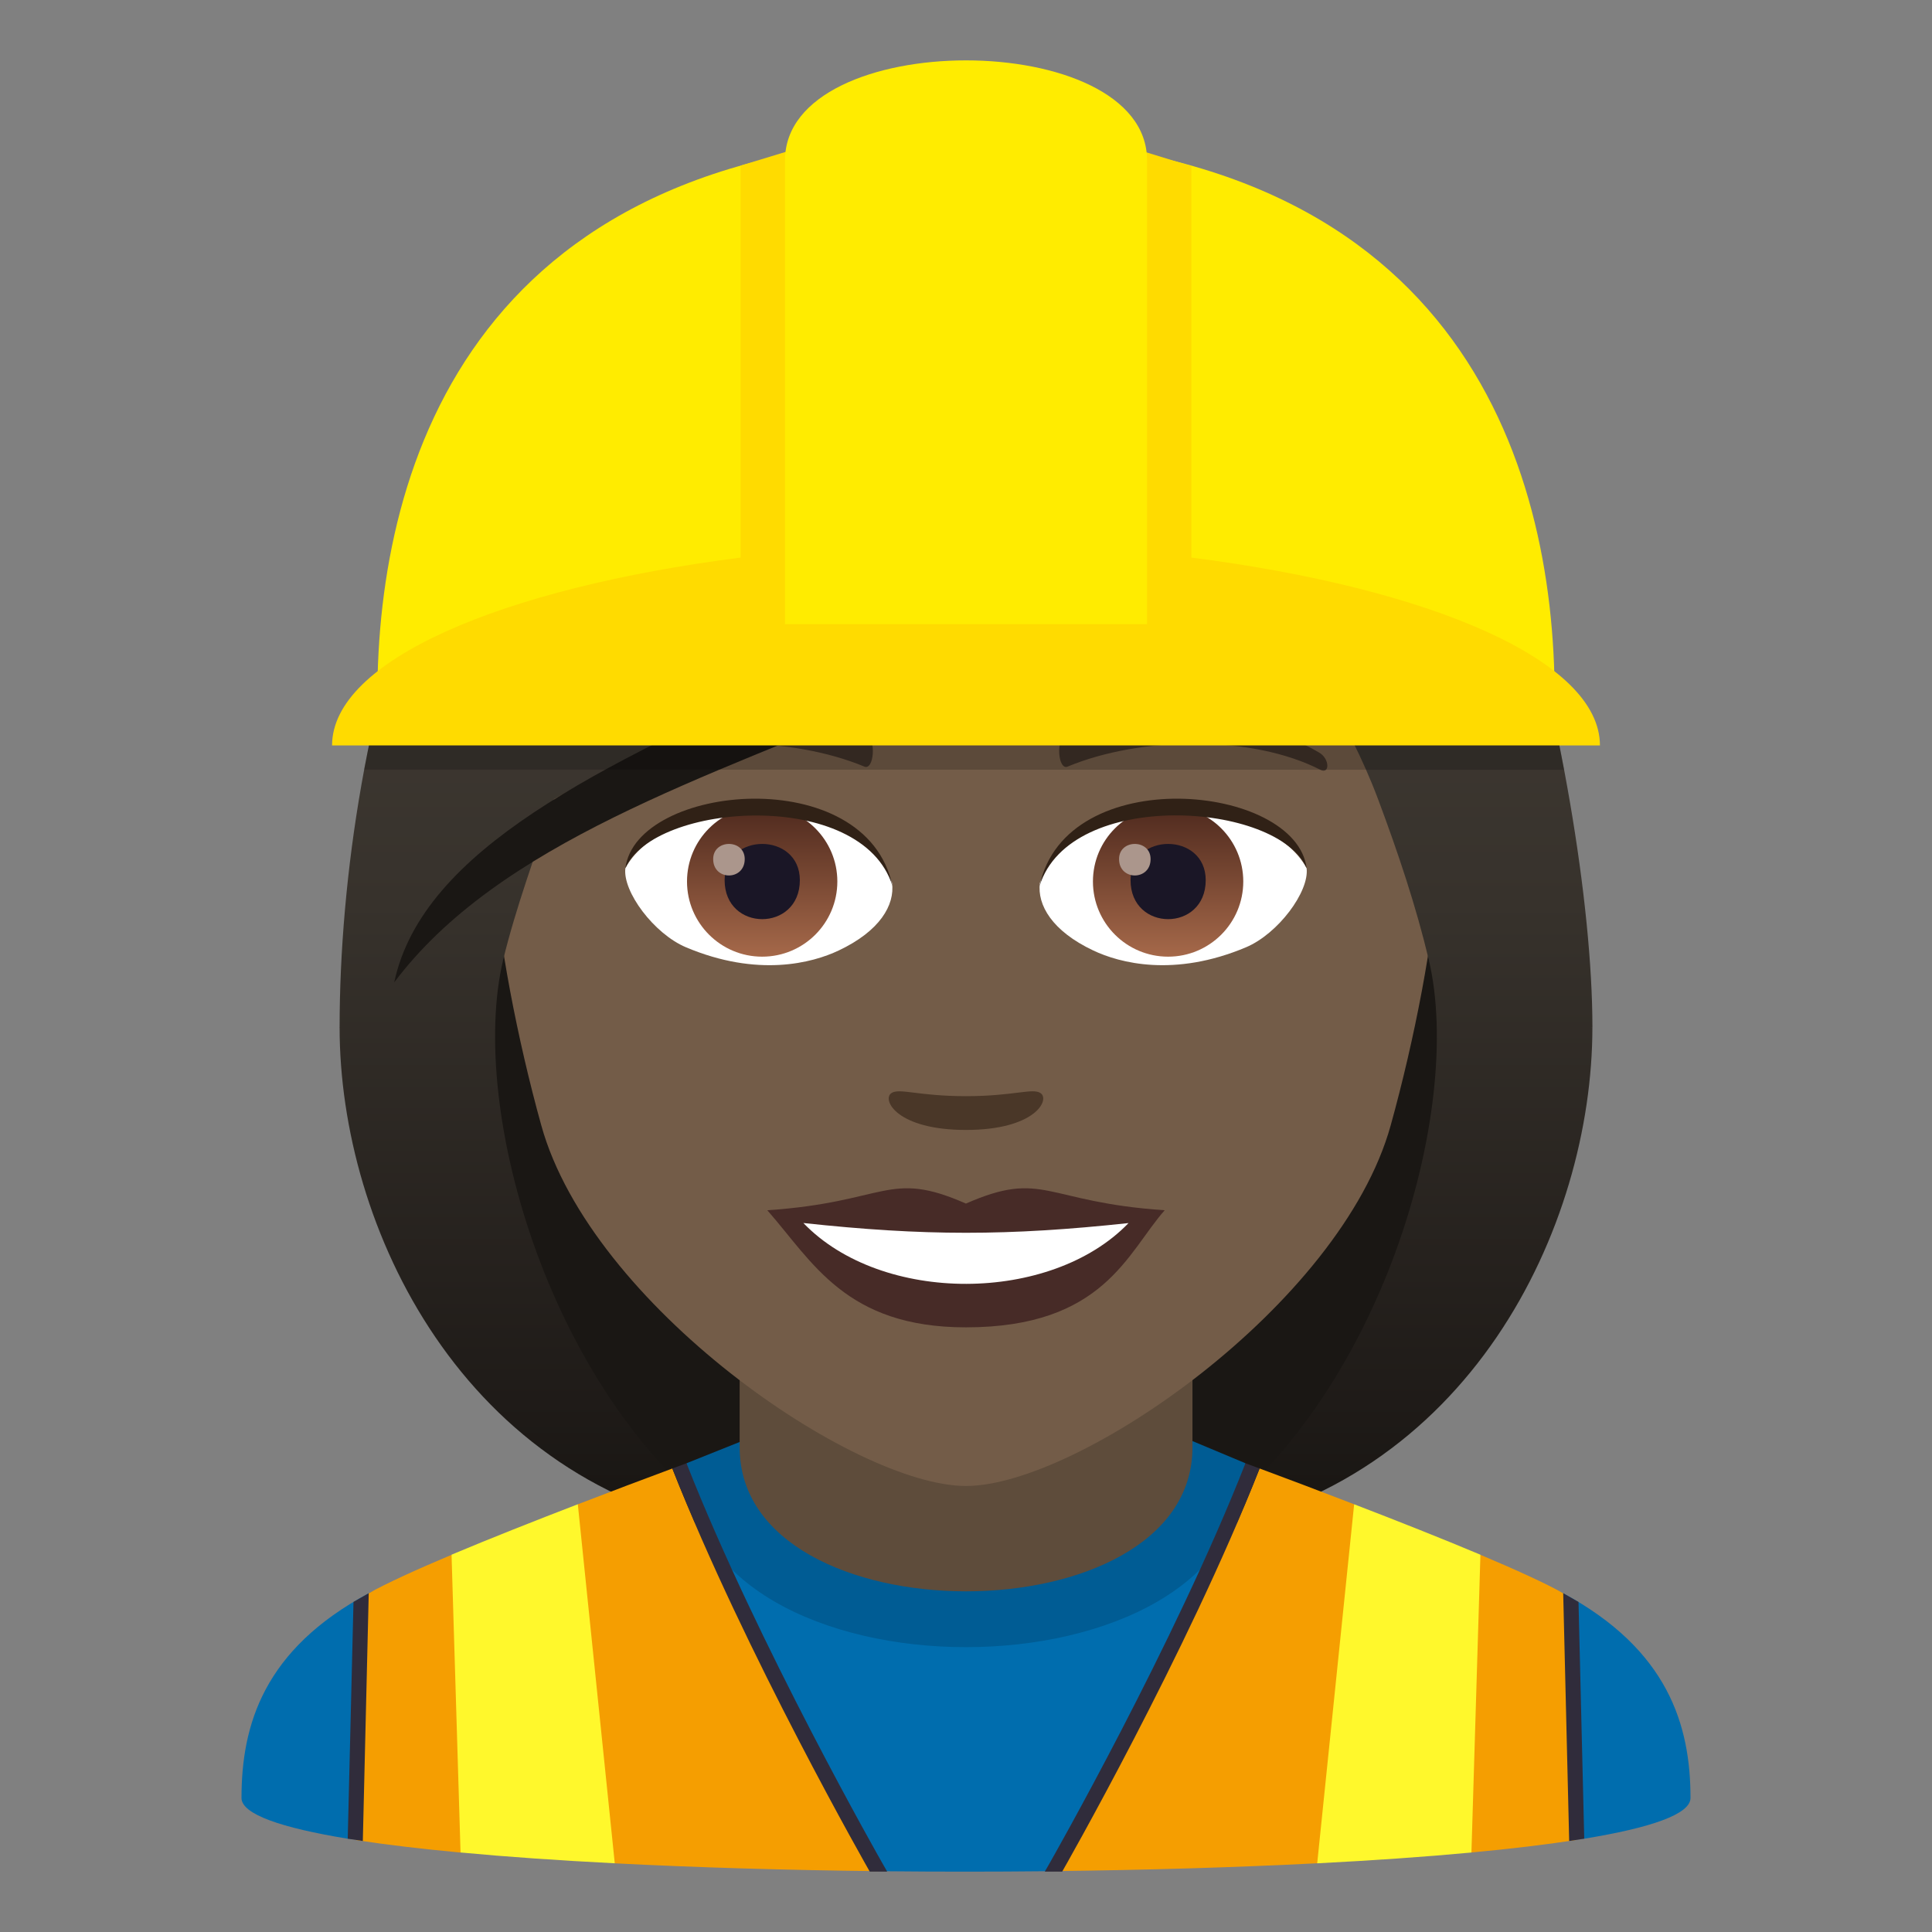 <?xml version="1.0" encoding="utf-8"?>
<!-- Generator: Adobe Illustrator 15.0.0, SVG Export Plug-In . SVG Version: 6.00 Build 0)  -->
<!DOCTYPE svg PUBLIC "-//W3C//DTD SVG 1.1//EN" "http://www.w3.org/Graphics/SVG/1.1/DTD/svg11.dtd">
<svg version="1.1" id="Layer_1" xmlns:x="http://ns.adobe.com/Extensibility/1.0/" xmlns:i="http://ns.adobe.com/AdobeIllustrator/10.0/" xmlns:graph="http://ns.adobe.com/Graphs/1.0/"
	 xmlns="http://www.w3.org/2000/svg" xmlns:xlink="http://www.w3.org/1999/xlink" xmlns:a="http://ns.adobe.com/AdobeSVGViewerExtensions/3.0/"
	 x="0px" y="0px" width="64px" height="64px" viewBox="0 0 64 64" enable-background="new 0 0 64 64" xml:space="preserve">
<rect x="0" y="0" width="64" height="64" fill="#808080" stroke="none"/>
<path fill="#1A1714" d="M39.582,50.741c15.168-6.066,11.65-20.475,11.65-20.475H12.766c0,0-3.516,14.409,11.648,20.475
	c0,0,3.035,0.759,7.584,0.759C36.549,51.5,39.582,50.741,39.582,50.741z"/>
<linearGradient id="SVGID_1_" gradientUnits="userSpaceOnUse" x1="46.166" y1="51.497" x2="46.166" y2="6.115">
	<stop  offset="0.05" style="stop-color:#1A1714"/>
	<stop  offset="0.112" style="stop-color:#1F1B18"/>
	<stop  offset="0.476" style="stop-color:#37322C"/>
	<stop  offset="0.7" style="stop-color:#403A33"/>
	<a:midPointStop  offset="0.05" style="stop-color:#1A1714"/>
	<a:midPointStop  offset="0.4" style="stop-color:#1A1714"/>
	<a:midPointStop  offset="0.7" style="stop-color:#403A33"/>
</linearGradient>
<path fill="url(#SVGID_1_)" d="M47.332,31.804c1.172,4.931-1.553,14.599-7.75,18.937c9.102-1.517,13.168-10.11,13.168-16.704
	L47.332,31.804z"/>
<linearGradient id="SVGID_2_" gradientUnits="userSpaceOnUse" x1="1762.98" y1="51.497" x2="1762.98" y2="6.115" gradientTransform="matrix(-1 0 0 1 1780.814 0)">
	<stop  offset="0.05" style="stop-color:#1A1714"/>
	<stop  offset="0.112" style="stop-color:#1F1B18"/>
	<stop  offset="0.476" style="stop-color:#37322C"/>
	<stop  offset="0.7" style="stop-color:#403A33"/>
	<a:midPointStop  offset="0.05" style="stop-color:#1A1714"/>
	<a:midPointStop  offset="0.4" style="stop-color:#1A1714"/>
	<a:midPointStop  offset="0.7" style="stop-color:#403A33"/>
</linearGradient>
<path fill="url(#SVGID_2_)" d="M16.666,31.804c-1.172,4.931,1.555,14.599,7.752,18.937c-9.102-1.517-13.168-10.11-13.168-16.704
	L16.666,31.804z"/>
<path fill="#006DAE" d="M12.215,52.778c2.402-1.289,37.182-1.293,39.568,0C55.254,54.651,56,57.144,56,59.56
	c0,0.539-1.318,0.989-3.518,1.349l-17.866,1.078c-1.736,0.018-3.49,0.018-5.227,0.001l-17.87-1.078C9.319,60.549,8,60.1,8,59.56
	C8,57.14,8.735,54.644,12.215,52.778z"/>
<path fill="#005C94" d="M22.741,48.472c0,8.123,18.516,8.123,18.516,0l-1.796-0.752H24.62L22.741,48.472z"/>
<path fill="#5E4C3B" d="M24.502,47.946c0,6.359,15,6.359,15,0c0-2.164,0-7.035,0-7.035h-15
	C24.502,40.911,24.502,45.782,24.502,47.946z"/>
<path fill="#F59E01" d="M22.272,48.646c-0.9,0.334-1.993,0.746-3.131,1.186c-0.529,2.4-3.67,3.072-4.184,1.674
	c-1.176,0.496-2.167,0.947-2.743,1.273c-0.081,0.047-0.329,5.775-0.43,8.174c1.001,0.155,2.169,0.294,3.468,0.415
	c2.836-1.475,5.114,0.357,5.114,0.357c2.714,0.139,5.688,0.226,8.725,0.259l-0.062-0.107C28.987,61.8,24.639,54.669,22.272,48.646z"
	/>
<path fill="#F59E01" d="M49.042,51.505c-0.514,1.398-3.654,0.727-4.184-1.674c-1.138-0.439-2.232-0.852-3.133-1.186
	c-2.364,6.023-6.713,13.154-6.756,13.23l-0.062,0.107c3.038-0.033,6.013-0.12,8.727-0.259c2.834-2.348,5.114-0.357,5.114-0.357
	c1.298-0.121,2.465-0.26,3.466-0.415c-0.101-2.398-0.349-8.127-0.432-8.174C51.207,52.452,50.218,52.001,49.042,51.505z"/>
<path fill="#FFF82C" d="M14.958,51.501l0.298,9.865c1.541,0.145,3.264,0.264,5.109,0.358l-1.224-11.894
	C17.713,50.38,16.224,50.968,14.958,51.501z"/>
<path fill="#FFF82C" d="M44.858,49.831l-1.224,11.894c1.846-0.095,3.568-0.214,5.109-0.358l0.298-9.865
	C47.774,50.968,46.285,50.38,44.858,49.831z"/>
<path fill="#302C3B" d="M11.71,53.065l-0.191,7.843c0.162,0.026,0.328,0.052,0.5,0.078l0.196-8.208
	C12.039,52.882,11.71,53.065,11.71,53.065z"/>
<path fill="#302C3B" d="M51.783,52.778l0.198,8.208c0.172-0.026,0.338-0.052,0.499-0.078l-0.19-7.84
	C52.29,53.068,51.961,52.882,51.783,52.778z"/>
<path fill="#302C3B" d="M29.247,61.751c-0.043-0.074-4.147-7.275-6.506-13.279c-0.15,0.055-0.306,0.113-0.469,0.174
	c2.398,6.107,6.54,13.354,6.54,13.354h0.577L29.247,61.751z"/>
<path fill="#302C3B" d="M34.753,61.751c0.043-0.074,4.147-7.275,6.504-13.279c0.15,0.055,0.306,0.113,0.469,0.174
	c-2.396,6.107-6.54,13.354-6.54,13.354H34.61L34.753,61.751z"/>
<path fill="#735C48" d="M32,8.276c-11.006,0-16.307,8.962-15.645,20.485c0.137,2.315,0.781,5.656,1.576,8.519
	C19.582,43.231,28.291,49.225,32,49.225c3.707,0,12.416-5.993,14.068-11.944c0.795-2.863,1.439-6.204,1.574-8.519
	C48.305,17.238,43.006,8.276,32,8.276z"/>
<path fill="#472B27" d="M31.998,39.87c-2.578-1.135-2.6-0.047-6.58,0.221c1.494,1.697,2.594,3.879,6.578,3.879
	c4.574,0,5.348-2.479,6.586-3.879C34.596,39.823,34.58,38.735,31.998,39.87z"/>
<path fill="#FFFFFF" d="M26.613,40.514c2.6,2.705,8.205,2.669,10.771,0.002C33.383,40.945,30.615,40.945,26.613,40.514z"/>
<path fill="#403229" d="M43.693,24.927c-2.391-1.426-6.68-1.6-8.377-0.629c-0.359,0.196-0.262,1.226,0.049,1.097
	c2.42-1.007,6.107-1.058,8.379,0.108C44.049,25.657,44.057,25.134,43.693,24.927z"/>
<path fill="#403229" d="M20.305,24.927c2.391-1.426,6.678-1.6,8.379-0.629c0.359,0.196,0.264,1.226-0.049,1.097
	c-2.422-1.007-6.105-1.06-8.381,0.108C19.949,25.657,19.943,25.134,20.305,24.927z"/>
<path fill="#4A3728" d="M34.473,36.213c-0.262-0.184-0.877,0.099-2.475,0.099c-1.596,0-2.211-0.282-2.473-0.099
	c-0.314,0.221,0.184,1.218,2.473,1.218S34.789,36.435,34.473,36.213z"/>
<path id="Path_265_" fill="#FFFFFF" d="M29.551,29.25c0.094,0.728-0.4,1.591-1.77,2.237c-0.869,0.412-2.678,0.896-5.055-0.106
	c-1.064-0.448-2.104-1.847-2.01-2.62C22.004,26.333,28.346,25.977,29.551,29.25z"/>
<linearGradient id="Oval_1_" gradientUnits="userSpaceOnUse" x1="-424.58" y1="477.44" x2="-424.58" y2="478.199" gradientTransform="matrix(6.57 0 0 -6.57 2814.78 3168.528)">
	<stop  offset="0" style="stop-color:#A6694A"/>
	<stop  offset="1" style="stop-color:#4F2A1E"/>
	<a:midPointStop  offset="0" style="stop-color:#A6694A"/>
	<a:midPointStop  offset="0.5" style="stop-color:#A6694A"/>
	<a:midPointStop  offset="1" style="stop-color:#4F2A1E"/>
</linearGradient>
<circle id="Oval_38_" fill="url(#Oval_1_)" cx="25.248" cy="29.201" r="2.49"/>
<path id="Path_264_" fill="#1A1626" d="M24.004,29.156c0,1.723,2.492,1.723,2.492,0C26.496,27.556,24.004,27.556,24.004,29.156z"/>
<path id="Path_263_" fill="#AB968C" d="M23.625,28.458c0,0.724,1.045,0.724,1.045,0C24.67,27.789,23.625,27.789,23.625,28.458z"/>
<path id="Path_262_" fill="#302116" d="M29.563,29.346c-1.012-3.251-7.908-2.771-8.846-0.585
	C21.064,25.962,28.701,25.223,29.563,29.346z"/>
<path id="Path_261_" fill="#FFFFFF" d="M34.447,29.25c-0.092,0.728,0.402,1.591,1.771,2.237c0.869,0.412,2.678,0.896,5.055-0.106
	c1.066-0.448,2.104-1.847,2.01-2.62C41.996,26.333,35.654,25.977,34.447,29.25z"/>
<linearGradient id="Oval_2_" gradientUnits="userSpaceOnUse" x1="-425.232" y1="477.44" x2="-425.232" y2="478.199" gradientTransform="matrix(6.57 0 0 -6.57 2832.511 3168.528)">
	<stop  offset="0" style="stop-color:#A6694A"/>
	<stop  offset="1" style="stop-color:#4F2A1E"/>
	<a:midPointStop  offset="0" style="stop-color:#A6694A"/>
	<a:midPointStop  offset="0.5" style="stop-color:#A6694A"/>
	<a:midPointStop  offset="1" style="stop-color:#4F2A1E"/>
</linearGradient>
<circle id="Oval_37_" fill="url(#Oval_2_)" cx="38.695" cy="29.201" r="2.49"/>
<path id="Path_260_" fill="#1A1626" d="M37.451,29.156c0,1.723,2.49,1.723,2.49,0C39.941,27.556,37.451,27.556,37.451,29.156z"/>
<path id="Path_259_" fill="#AB968C" d="M37.07,28.458c0,0.724,1.045,0.724,1.045,0C38.115,27.789,37.07,27.789,37.07,28.458z"/>
<path id="Path_258_" fill="#302116" d="M34.438,29.346c1.01-3.249,7.902-2.784,8.846-0.585
	C42.934,25.962,35.299,25.223,34.438,29.346z"/>
<linearGradient id="SVGID_3_" gradientUnits="userSpaceOnUse" x1="32.001" y1="51.496" x2="32.001" y2="6.114">
	<stop  offset="0.05" style="stop-color:#1A1714"/>
	<stop  offset="0.112" style="stop-color:#1F1B18"/>
	<stop  offset="0.476" style="stop-color:#37322C"/>
	<stop  offset="0.7" style="stop-color:#403A33"/>
	<a:midPointStop  offset="0.05" style="stop-color:#1A1714"/>
	<a:midPointStop  offset="0.4" style="stop-color:#1A1714"/>
	<a:midPointStop  offset="0.7" style="stop-color:#403A33"/>
</linearGradient>
<path fill="url(#SVGID_3_)" d="M44.385,9.884c1.258-1.794-9.387-5.582-19.438-3.023C14.908,9.16,11.25,24.201,11.25,34.037
	c0.898,0.712,4.396-1.065,5.416-2.233c0.416-1.722,1.072-3.493,1.684-5.328c7.539-4.365,16.07-5.393,21.992-10.617
	c-0.758,2.275,3.256,5.145,5.309,10.617c0.664,1.774,1.26,3.553,1.682,5.328c1.674,1.54,3.014,2.267,5.418,2.233
	C52.75,25.718,48.41,8.723,44.385,9.884z"/>
<path fill="#1A1714" d="M13.059,32.542c6.943-9.247,27.438-8.62,31.326-22.657C36.834,21.666,14.955,23.653,13.059,32.542z"/>
<path fill="#FFEC00" d="M51.5,23.09h-39c0-7.764,3.238-18.54,19.5-18.54C48.264,4.55,51.5,15.327,51.5,23.09z"/>
<path fill="#FFDB00" d="M39.465,18.47V5.505L32.002,3.21l-7.467,2.276V18.47C16.588,19.486,11,21.888,11,24.694h42
	C53,21.888,47.414,19.486,39.465,18.47z"/>
<path fill="#FFEC00" d="M37.998,20.677H26.004V5.312c0-4.416,11.994-4.416,11.994,0V20.677z"/>
<polygon opacity="0.2" points="51.813,25.5 12.063,25.493 12.221,24.694 51.656,24.694 "/>
</svg>
